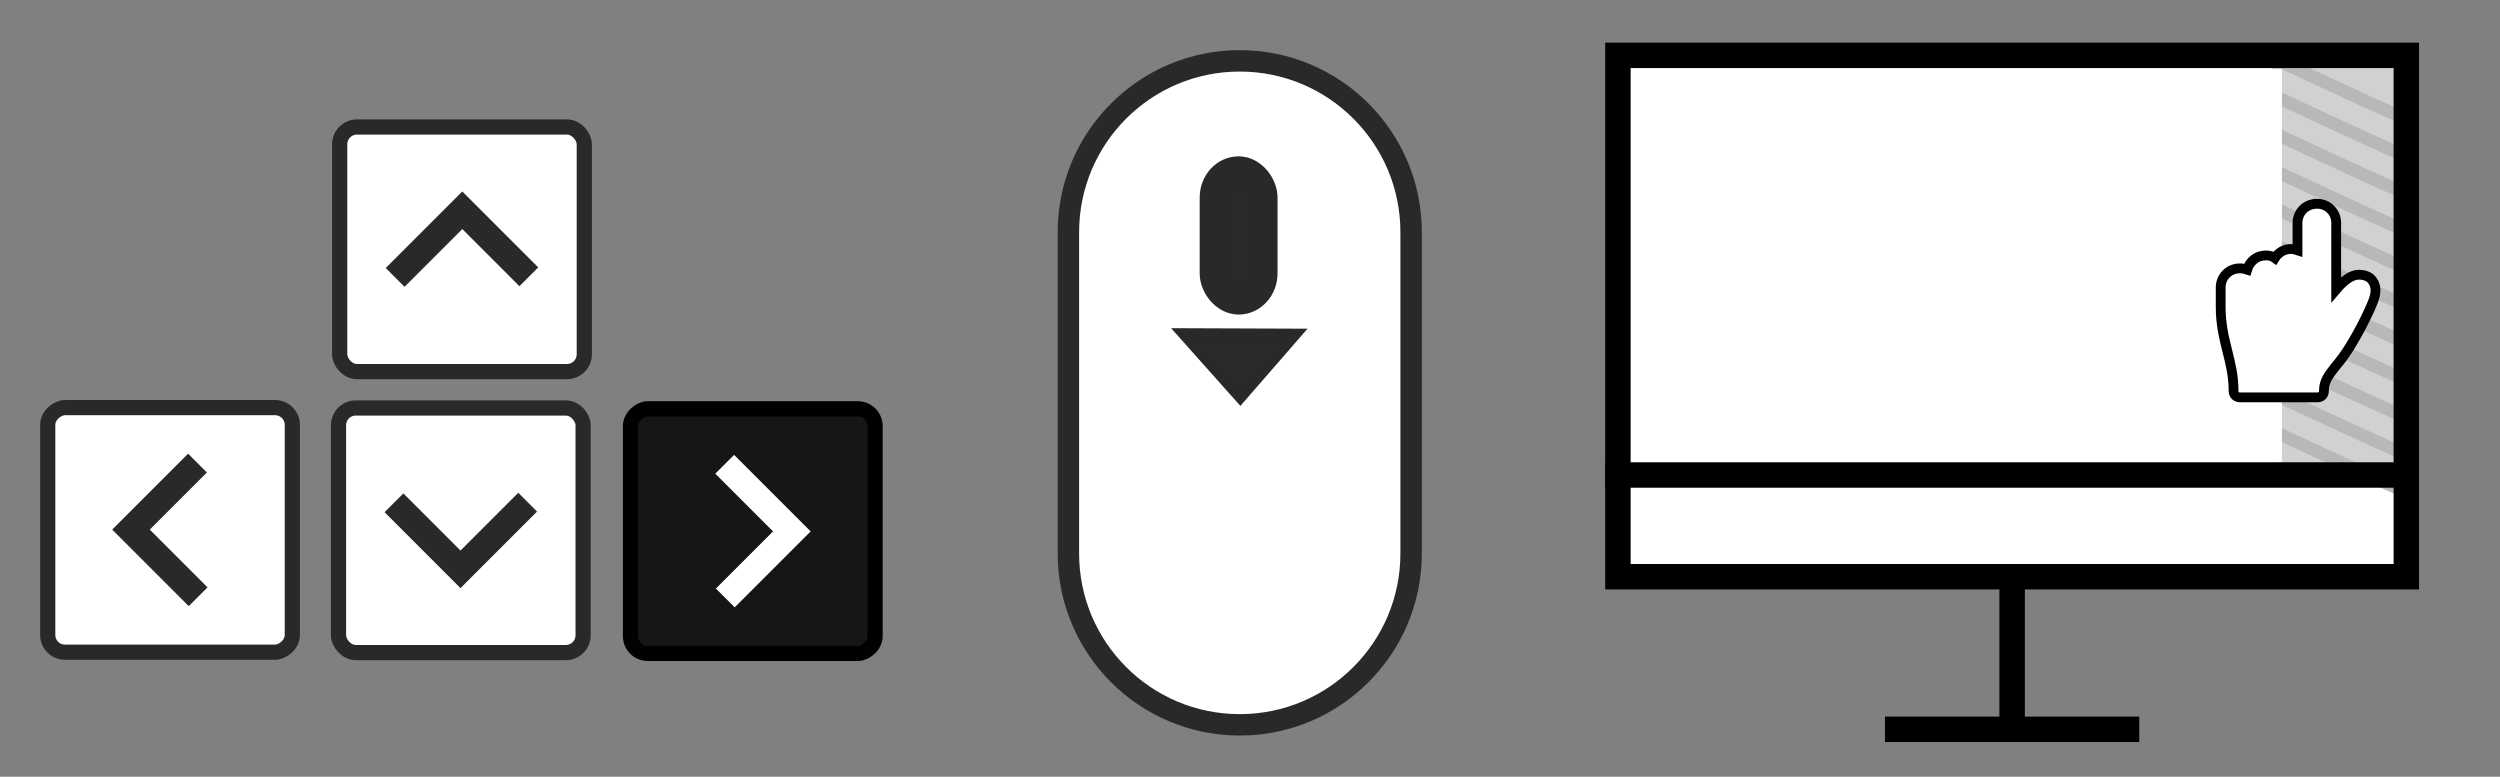 <?xml version="1.0" encoding="UTF-8" standalone="no"?>
<!-- Created with Inkscape (http://www.inkscape.org/) -->

<svg
   xmlns:dc="http://purl.org/dc/elements/1.1/"
   xmlns:cc="http://creativecommons.org/ns#"
   xmlns:rdf="http://www.w3.org/1999/02/22-rdf-syntax-ns#"
   xmlns:svg="http://www.w3.org/2000/svg"
   xmlns="http://www.w3.org/2000/svg"
   xmlns:sodipodi="http://sodipodi.sourceforge.net/DTD/sodipodi-0.dtd"
   xmlns:inkscape="http://www.inkscape.org/namespaces/inkscape"
   width="31.255mm"
   height="9.711mm"
   viewBox="0 0 110.745 34.408"
   id="svg8315"
   version="1.1"
   inkscape:version="0.91 r13725"
   sodipodi:docname="controlsNext.svg">
  <rect x="0" y="0" width="110.745" height="34.408" fill="#808080" stroke="none"/>
  <defs
     id="defs8317" />
  <sodipodi:namedview
     id="base"
     pagecolor="#ffffff"
     bordercolor="#666666"
     borderopacity="1.0"
     inkscape:pageopacity="0.0"
     inkscape:pageshadow="2"
     inkscape:zoom="5.6"
     inkscape:cx="74.781541"
     inkscape:cy="-5.2823392"
     inkscape:document-units="px"
     inkscape:current-layer="g6335"
     showgrid="false"
     fit-margin-top="0.5"
     fit-margin-right="0.5"
     fit-margin-bottom="0.5"
     fit-margin-left="0.5"
     inkscape:window-width="1855"
     inkscape:window-height="1056"
     inkscape:window-x="65"
     inkscape:window-y="24"
     inkscape:window-maximized="1" />
  <g
     inkscape:label="Layer 1"
     inkscape:groupmode="layer"
     id="layer1"
     transform="translate(-136.056,-163.73)">
    <g
       transform="translate(121.263,-86.334)"
       id="g6582">
      <g
         transform="matrix(1.049,0,0,1.049,-4.336,-10.928)"
         id="g6335">
        <g
           id="g6315-8"
           transform="matrix(0.953,0,0,0.953,3.325,66.245)">
          <g
             id="g6038-2-7-0-7"
             transform="matrix(1.683,0,0,1.683,-345.414,35.59)"
             style="stroke:#292929;stroke-opacity:1;fill:#ffffff;fill-opacity:1">
            <rect
               rx="0.455"
               y="96.017"
               x="223.477"
               height="6.44"
               width="6.44"
               id="rect5989-61-8-8-8-6-1"
               style="opacity:1;fill:#ffffff;fill-opacity:1;stroke:#292929;stroke-width:0.4;stroke-linecap:round;stroke-linejoin:miter;stroke-miterlimit:4;stroke-dasharray:none;stroke-dashoffset:0;stroke-opacity:1" />
            <path
               inkscape:connector-curvature="0"
               id="path6018-7-9-4-1-7"
               d="m 224.937,99.977 1.768,-1.768 1.752,1.752"
               style="fill:#ffffff;fill-rule:evenodd;stroke:#292929;stroke-width:0.7;stroke-linecap:butt;stroke-linejoin:miter;stroke-miterlimit:4;stroke-dasharray:none;stroke-opacity:1;fill-opacity:1" />
          </g>
          <g
             transform="matrix(-1.683,0,0,-1.683,417.596,382.072)"
             id="g6038-9-7-5-5-2"
             style="stroke:#292929;stroke-opacity:1;fill:#ffffff;fill-opacity:1">
            <rect
               rx="0.455"
               y="96.017"
               x="223.477"
               height="6.44"
               width="6.44"
               id="rect5989-61-8-2-36-0-5-7"
               style="opacity:1;fill:#ffffff;fill-opacity:1;stroke:#292929;stroke-width:0.4;stroke-linecap:round;stroke-linejoin:miter;stroke-miterlimit:4;stroke-dasharray:none;stroke-dashoffset:0;stroke-opacity:1" />
            <path
               inkscape:connector-curvature="0"
               id="path6018-7-0-1-3-4-2"
               d="m 224.937,99.977 1.768,-1.768 1.752,1.752"
               style="fill:#ffffff;fill-rule:evenodd;stroke:#292929;stroke-width:0.7;stroke-linecap:butt;stroke-linejoin:miter;stroke-miterlimit:4;stroke-dasharray:none;stroke-opacity:1;fill-opacity:1" />
          </g>
          <g
             transform="matrix(0,-1.683,1.683,0,-143.836,596.571)"
             id="g6038-9-2-2-6-7-2"
             style="stroke:#292929;stroke-opacity:1;fill:#ffffff;fill-opacity:1">
            <g
               id="g6492"
               style="fill:#ffffff;fill-opacity:1">
              <g
                 id="g6508"
                 style="fill:#ffffff;fill-opacity:1">
                <rect
                   rx="0.455"
                   y="96.017"
                   x="223.477"
                   height="6.44"
                   width="6.44"
                   id="rect5989-61-8-2-3-9-1-6-6"
                   style="opacity:1;fill:#ffffff;fill-opacity:1;stroke:#292929;stroke-width:0.4;stroke-linecap:round;stroke-linejoin:miter;stroke-miterlimit:4;stroke-dasharray:none;stroke-dashoffset:0;stroke-opacity:1" />
                <path
                   inkscape:connector-curvature="0"
                   id="path6018-7-0-7-3-0-5-1"
                   d="m 224.937,99.977 1.768,-1.768 1.752,1.752"
                   style="fill:#ffffff;fill-rule:evenodd;stroke:#292929;stroke-width:0.7;stroke-linecap:butt;stroke-linejoin:miter;stroke-miterlimit:4;stroke-dasharray:none;stroke-opacity:1;fill-opacity:1" />
              </g>
            </g>
          </g>
          <g
             transform="matrix(0,1.683,-1.683,0,216.019,-166.438)"
             id="g6038-9-5-1-6-6-0"
             style="fill:#161616;fill-opacity:1;stroke:#000000;stroke-opacity:1">
            <g
               id="g6496">
              <g
                 id="g6515">
                <g
                   id="g6512">
                  <rect
                     style="opacity:1;fill:#161616;fill-opacity:1;stroke:#010100;stroke-width:0.4;stroke-linecap:round;stroke-linejoin:miter;stroke-miterlimit:4;stroke-dasharray:none;stroke-dashoffset:0;stroke-opacity:1"
                     id="rect5989-61-8-2-9-9-3-9-6"
                     width="6.44"
                     height="6.44"
                     x="223.477"
                     y="96.017"
                     rx="0.455" />
                </g>
                <path
                   inkscape:connector-curvature="0"
                   id="path6018-7-0-2-4-2-3-1"
                   d="m 224.937,99.977 1.768,-1.768 1.752,1.752"
                   style="fill:#161616;fill-opacity:1;fill-rule:evenodd;stroke:#ffffff;stroke-width:0.7;stroke-linecap:butt;stroke-linejoin:miter;stroke-miterlimit:4;stroke-dasharray:none;stroke-opacity:1" />
              </g>
            </g>
          </g>
        </g>
        <g
           transform="matrix(0.953,0,0,0.953,0.942,66.245)"
           id="g6329-5"
           style="fill:#ffffff;fill-opacity:1">
          <path
             style="fill:#ffffff;fill-opacity:1;stroke:#292929;stroke-width:0.949;stroke-miterlimit:10;stroke-opacity:1"
             inkscape:connector-curvature="0"
             stroke-miterlimit="10"
             d="m 80.675,201.848 c 0,-4.193 -3.4,-7.593 -7.593,-7.593 -4.193,0 -7.593,3.4 -7.593,7.593 l 0,14.236 c 0,4.193 3.4,7.593 7.593,7.593 4.193,0 7.593,-3.4 7.593,-7.593 l 0,-14.236 z"
             id="path4137-3-9" />
          <rect
             rx="1.047"
             y="199.264"
             x="72.084"
             height="5.456"
             width="1.894"
             id="rect5984-4"
             style="opacity:1;fill:#2a2a2a;fill-opacity:1;stroke:#292929;stroke-width:1.556;stroke-linecap:round;stroke-linejoin:miter;stroke-miterlimit:4;stroke-dasharray:none;stroke-dashoffset:0;stroke-opacity:1" />
          <g
             id="g6294-9"
             transform="matrix(2.123,0,0,2.123,-108.661,-239.53)"
             style="fill:#2a2a2a;fill-opacity:1;stroke:#292929;stroke-opacity:1">
            <path
               style="fill:#2a2a2a;fill-opacity:1;fill-rule:evenodd;stroke:#292929;stroke-width:0.331px;stroke-linecap:butt;stroke-linejoin:miter;stroke-opacity:1"
               d="m 84.544,210.073 2.115,0.008 -1.041,1.197 z"
               id="path6313-0"
               inkscape:connector-curvature="0"
               sodipodi:nodetypes="cccc" />
          </g>
        </g>
        <rect
           style="opacity:1;fill:#ffffff;fill-opacity:1;stroke:#292929;stroke-width:0.481;stroke-linecap:round;stroke-linejoin:miter;stroke-miterlimit:4;stroke-dasharray:none;stroke-dashoffset:0;stroke-opacity:1"
           id="rect9024-9-3"
           width="33.409"
           height="22.33"
           x="-120.025"
           y="250.991"
           transform="scale(-1,1)" />
        <g
           id="g6298-6-6"
           transform="matrix(-0.985,0,0,0.985,207.1,58.494)">
          <rect
             y="195.334"
             x="88.836"
             height="18.18"
             width="5.509"
             id="rect4300-8-7"
             style="opacity:1;fill:#d1d1d1;fill-opacity:1;stroke:none;stroke-width:2.1;stroke-linecap:round;stroke-linejoin:miter;stroke-miterlimit:4;stroke-dasharray:none;stroke-dashoffset:0;stroke-opacity:1" />
          <path
             style="fill:none;fill-rule:evenodd;stroke:#b8b8b8;stroke-width:0.545px;stroke-linecap:butt;stroke-linejoin:miter;stroke-opacity:1"
             d="m 88.411,198.364 c 0.195,0 5.892,-2.678 5.892,-2.678"
             id="use5857-8-5"
             inkscape:connector-curvature="0"
             sodipodi:nodetypes="cc"
             inkscape:tile-x0="124.38069"
             inkscape:tile-y0="177.00533" />
          <path
             style="fill:none;fill-rule:evenodd;stroke:#b8b8b8;stroke-width:0.545px;stroke-linecap:butt;stroke-linejoin:miter;stroke-opacity:1"
             d="m 88.411,199.963 c 0.195,0 5.892,-2.678 5.892,-2.678"
             id="use5859-4-3"
             inkscape:connector-curvature="0"
             sodipodi:nodetypes="cc"
             inkscape:tile-x0="124.38069"
             inkscape:tile-y0="177.00533" />
          <path
             style="fill:none;fill-rule:evenodd;stroke:#b8b8b8;stroke-width:0.545px;stroke-linecap:butt;stroke-linejoin:miter;stroke-opacity:1"
             d="m 88.411,201.562 c 0.195,0 5.892,-2.678 5.892,-2.678"
             id="use5861-3-5"
             inkscape:connector-curvature="0"
             sodipodi:nodetypes="cc"
             inkscape:tile-x0="124.38069"
             inkscape:tile-y0="177.00533" />
          <path
             style="fill:none;fill-rule:evenodd;stroke:#b8b8b8;stroke-width:0.545px;stroke-linecap:butt;stroke-linejoin:miter;stroke-opacity:1"
             d="m 88.411,203.161 c 0.195,0 5.892,-2.678 5.892,-2.678"
             id="use5863-1-6"
             inkscape:connector-curvature="0"
             sodipodi:nodetypes="cc"
             inkscape:tile-x0="124.38069"
             inkscape:tile-y0="177.00533" />
          <path
             style="fill:none;fill-rule:evenodd;stroke:#b8b8b8;stroke-width:0.545px;stroke-linecap:butt;stroke-linejoin:miter;stroke-opacity:1"
             d="m 88.411,204.76 c 0.195,0 5.892,-2.678 5.892,-2.678"
             id="use5865-4-2"
             inkscape:connector-curvature="0"
             sodipodi:nodetypes="cc"
             inkscape:tile-x0="124.38069"
             inkscape:tile-y0="177.00533" />
          <path
             style="fill:none;fill-rule:evenodd;stroke:#b8b8b8;stroke-width:0.545px;stroke-linecap:butt;stroke-linejoin:miter;stroke-opacity:1"
             d="m 88.411,206.358 c 0.195,0 5.892,-2.678 5.892,-2.678"
             id="use5867-9-9"
             inkscape:connector-curvature="0"
             sodipodi:nodetypes="cc"
             inkscape:tile-x0="124.38069"
             inkscape:tile-y0="177.00533" />
          <path
             style="fill:none;fill-rule:evenodd;stroke:#b8b8b8;stroke-width:0.545px;stroke-linecap:butt;stroke-linejoin:miter;stroke-opacity:1"
             d="m 88.411,207.957 c 0.195,0 5.892,-2.678 5.892,-2.678"
             id="use5869-2-1"
             inkscape:connector-curvature="0"
             sodipodi:nodetypes="cc"
             inkscape:tile-x0="124.38069"
             inkscape:tile-y0="177.00533" />
          <path
             style="fill:none;fill-rule:evenodd;stroke:#b8b8b8;stroke-width:0.545px;stroke-linecap:butt;stroke-linejoin:miter;stroke-opacity:1"
             d="m 88.411,209.556 c 0.195,0 5.892,-2.678 5.892,-2.678"
             id="use5871-0-2"
             inkscape:connector-curvature="0"
             sodipodi:nodetypes="cc"
             inkscape:tile-x0="124.38069"
             inkscape:tile-y0="177.00533" />
          <path
             style="fill:none;fill-rule:evenodd;stroke:#b8b8b8;stroke-width:0.545px;stroke-linecap:butt;stroke-linejoin:miter;stroke-opacity:1"
             d="m 88.411,211.155 c 0.195,0 5.892,-2.678 5.892,-2.678"
             id="use5873-6-7"
             inkscape:connector-curvature="0"
             sodipodi:nodetypes="cc"
             inkscape:tile-x0="124.38069"
             inkscape:tile-y0="177.00533" />
          <path
             style="fill:none;fill-rule:evenodd;stroke:#b8b8b8;stroke-width:0.545px;stroke-linecap:butt;stroke-linejoin:miter;stroke-opacity:1"
             d="m 88.411,212.754 c 0.195,0 5.892,-2.678 5.892,-2.678"
             id="use5875-8-0"
             inkscape:connector-curvature="0"
             sodipodi:nodetypes="cc"
             inkscape:tile-x0="124.38069"
             inkscape:tile-y0="177.00533" />
          <path
             style="fill:none;fill-rule:evenodd;stroke:#b8b8b8;stroke-width:0.545px;stroke-linecap:butt;stroke-linejoin:miter;stroke-opacity:1"
             d="m 88.411,214.352 c 0.195,0 5.892,-2.678 5.892,-2.678"
             id="use5877-9-9"
             inkscape:connector-curvature="0"
             sodipodi:nodetypes="cc"
             inkscape:tile-x0="124.38069"
             inkscape:tile-y0="177.00533" />
          <rect
             y="196.169"
             x="93.912"
             height="16.864"
             width="1.397"
             id="rect5897-2-3"
             style="opacity:1;fill:#ffffff;fill-opacity:1;stroke:none;stroke-width:2.1;stroke-linecap:round;stroke-linejoin:miter;stroke-miterlimit:4;stroke-dasharray:none;stroke-dashoffset:0;stroke-opacity:1" />
        </g>
        <g
           id="g4266-6-6"
           transform="matrix(-0.537,0,0,0.537,120.389,245.768)">
          <g
             id="g4250-6-0">
            <rect
               id="rect4252-4-6"
               height="41"
               width="62"
               stroke-miterlimit="10"
               y="10"
               x="1"
               style="fill:none;stroke:#000000;stroke-width:2;stroke-miterlimit:10" />
            <line
               id="line4254-9-2"
               y2="63"
               x2="42"
               y1="63"
               x1="22"
               stroke-miterlimit="10"
               style="fill:none;stroke:#000000;stroke-width:2;stroke-miterlimit:10" />
            <line
               id="line4256-5-6"
               y2="51"
               x2="32"
               y1="63"
               x1="32"
               stroke-miterlimit="10"
               style="fill:none;stroke:#000000;stroke-width:2;stroke-miterlimit:10" />
          </g>
          <line
             id="line4258-0-1"
             y2="43"
             x2="64"
             y1="43"
             x1="1"
             stroke-miterlimit="10"
             style="fill:none;stroke:#000000;stroke-width:2;stroke-miterlimit:10" />
        </g>
        <path
           style="opacity:1;fill:#ffffff;fill-opacity:1;stroke:#000000;stroke-width:0.414;stroke-linecap:round;stroke-linejoin:miter;stroke-miterlimit:4;stroke-dasharray:none;stroke-dashoffset:0;stroke-opacity:1"
           d="m 116.073,257.403 c 0.116,0 0.225,0.022 0.323,0.062 0.098,0.041 0.186,0.099 0.259,0.173 0.073,0.073 0.132,0.161 0.173,0.259 0.041,0.098 0.062,0.207 0.062,0.323 l 0,2.807 c 0.15,-0.177 0.307,-0.334 0.467,-0.446 0.16,-0.112 0.324,-0.18 0.487,-0.18 0.123,0 0.238,0.02 0.337,0.061 0.099,0.041 0.18,0.102 0.235,0.184 0.054,0.068 0.102,0.163 0.123,0.286 0.02,0.123 0.014,0.273 -0.041,0.45 -0.054,0.177 -0.198,0.511 -0.392,0.903 -0.194,0.392 -0.44,0.842 -0.698,1.25 -0.191,0.3 -0.382,0.545 -0.545,0.736 -0.15,0.191 -0.273,0.348 -0.358,0.508 -0.085,0.16 -0.133,0.323 -0.133,0.528 0,0.082 -0.027,0.15 -0.075,0.198 -0.048,0.048 -0.116,0.075 -0.198,0.075 l -3.27,0 c -0.082,0 -0.15,-0.027 -0.198,-0.075 -0.048,-0.048 -0.075,-0.116 -0.075,-0.198 0,-0.327 -0.034,-0.62 -0.085,-0.899 -0.051,-0.279 -0.119,-0.545 -0.187,-0.817 -0.068,-0.273 -0.136,-0.552 -0.187,-0.851 -0.051,-0.3 -0.085,-0.62 -0.085,-0.974 l 0,-0.818 c 0,-0.116 0.022,-0.225 0.062,-0.323 0.04,-0.098 0.099,-0.186 0.173,-0.259 0.073,-0.073 0.161,-0.132 0.259,-0.172 0.098,-0.04 0.208,-0.062 0.323,-0.062 0.109,0 0.218,0.027 0.3,0.054 0.054,-0.177 0.157,-0.327 0.293,-0.432 0.136,-0.106 0.306,-0.167 0.497,-0.167 0.136,0 0.273,0.027 0.382,0.109 0.068,-0.109 0.164,-0.204 0.279,-0.273 0.116,-0.068 0.252,-0.109 0.402,-0.109 0.109,0 0.191,0.028 0.273,0.055 l 0,-1.145 c 0,-0.116 0.022,-0.225 0.062,-0.323 0.041,-0.098 0.099,-0.186 0.172,-0.259 0.073,-0.073 0.161,-0.132 0.259,-0.173 0.098,-0.041 0.208,-0.062 0.323,-0.062 z"
           id="path4246-4"
           inkscape:connector-curvature="0" />
      </g>
    </g>
  </g>
</svg>
